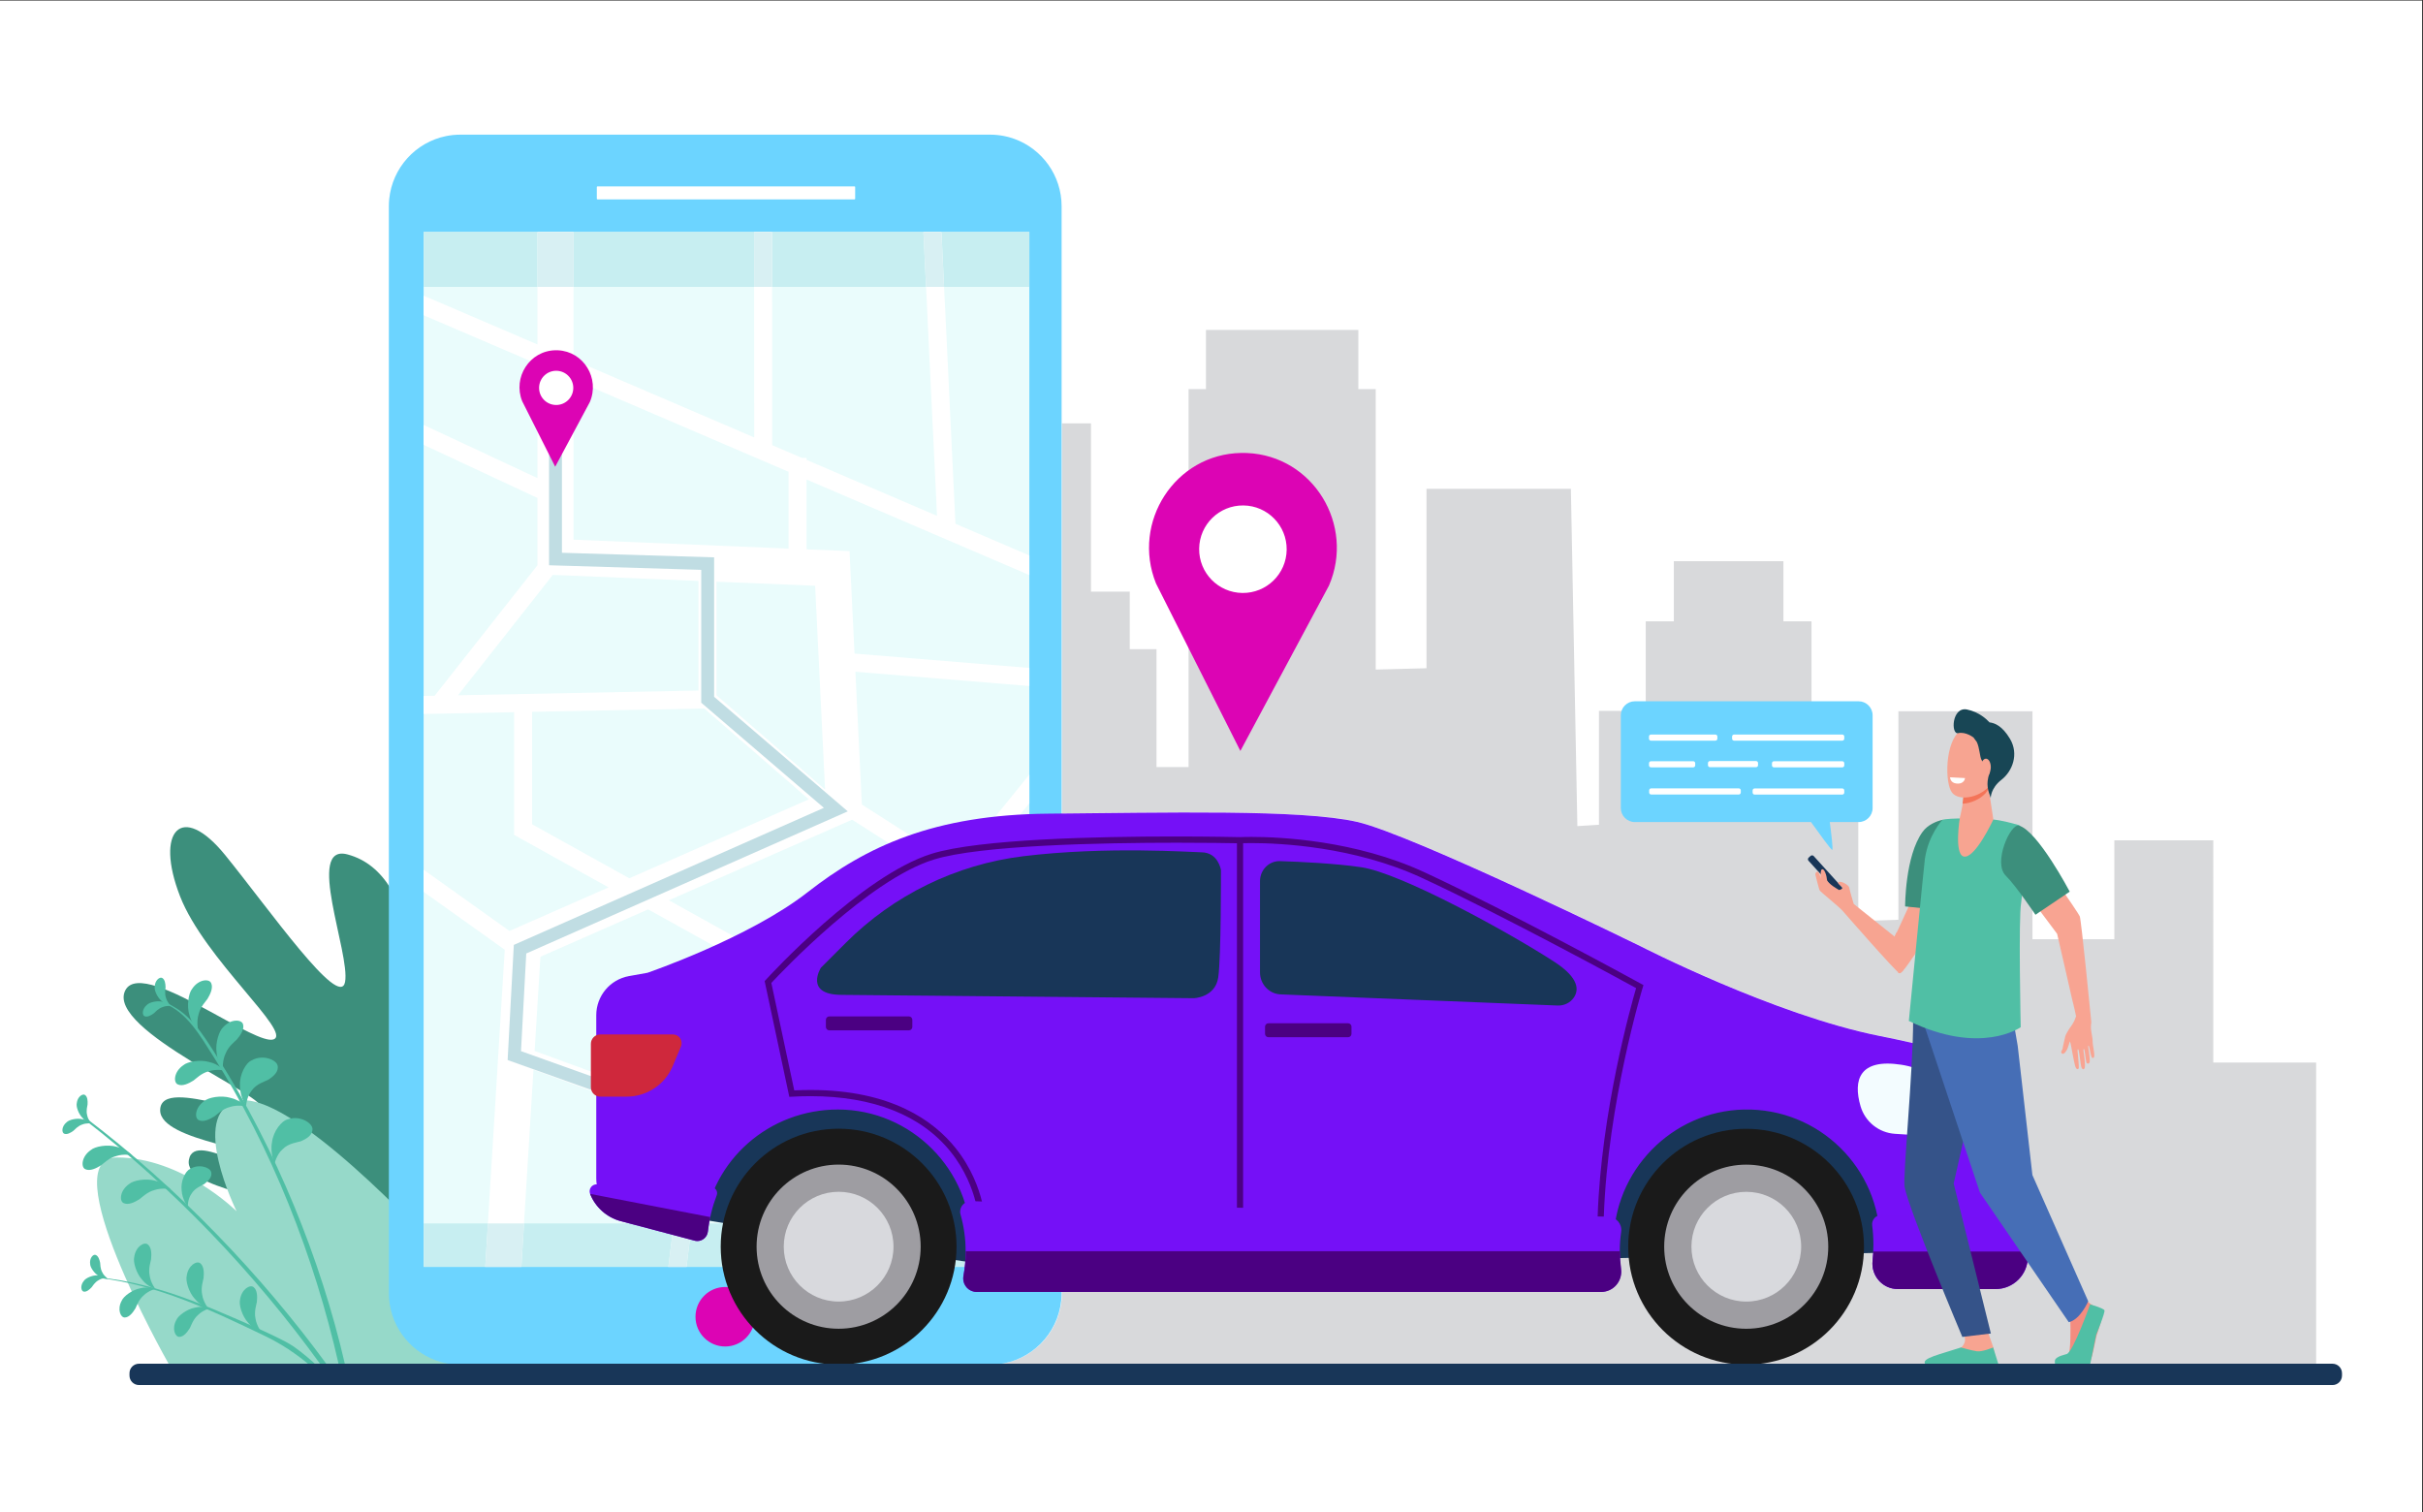 <?xml version="1.0" encoding="UTF-8" standalone="no"?>
<svg
   xmlns:dc="http://purl.org/dc/elements/1.1/"
   xmlns:cc="http://creativecommons.org/ns#"
   xmlns:rdf="http://www.w3.org/1999/02/22-rdf-syntax-ns#"
   xmlns:svg="http://www.w3.org/2000/svg"
   xmlns="http://www.w3.org/2000/svg"
   xmlns:sodipodi="http://sodipodi.sourceforge.net/DTD/sodipodi-0.dtd"
   xmlns:inkscape="http://www.inkscape.org/namespaces/inkscape"
   version="1.1"
   id="svg833"
   xml:space="preserve"
   width="4273.333"
   height="2666.667"
   viewBox="0 0 4273.333 2666.667"
   sodipodi:docname="10109.svg"
   inkscape:version="1.0 (4035a4f, 2020-05-01)"><rect x="0" y="0" width="4273.333" height="2666.667" fill="#333333" stroke="none"/><defs
     id="defs837"><clipPath
       clipPathUnits="userSpaceOnUse"
       id="clipPath961"><path
         d="m 9594.2,2190.5 c -216.66,0 -392.29,176.2 -392.29,393.6 0,217.4 175.63,393.7 392.29,393.7 216.66,0 392.3,-176.3 392.3,-393.7 0,-217.4 -175.64,-393.6 -392.3,-393.6"
         id="path959" /></clipPath></defs><sodipodi:namedview
     inkscape:document-rotation="0"
     pagecolor="#ffffff"
     bordercolor="#666666"
     borderopacity="1"
     objecttolerance="10"
     gridtolerance="10"
     guidetolerance="10"
     inkscape:pageopacity="0"
     inkscape:pageshadow="2"
     inkscape:window-width="1228"
     inkscape:window-height="671"
     id="namedview835"
     showgrid="false"
     inkscape:zoom="0.17099999"
     inkscape:cx="2109.6406"
     inkscape:cy="1417.2643"
     inkscape:window-x="0"
     inkscape:window-y="23"
     inkscape:window-maximized="0"
     inkscape:current-layer="g849" /><g
     id="g841"
     inkscape:groupmode="layer"
     inkscape:label="ink_ext_XXXXXX"
     transform="matrix(1.333,0,0,-1.333,0,2666.667)"><g
       id="g843"
       transform="scale(0.1)"><g
         id="g845"
         transform="scale(1.966)"><path
           d="M 16300,0 H 0 V 10171.6 H 16300 V 0"
           style="fill:#ffffff;fill-opacity:1;fill-rule:nonzero;stroke:none"
           id="path847" /></g><g
         id="g849"
         transform="scale(1.88)"><path
           d="M 16300,1043.65 H 7049.46 c 223.83,35.27 398.66,218.62 421.75,447.02 1.75,16.96 2.6,34.15 2.6,51.59 v 6.7 h 3793.09 c 79.6,0 141.3,65.06 141.4,142.34 0,6.39 -0.4,12.82 -1.3,19.36 -3.3,25.11 -5.6,50.48 -6.9,76.17 483.3,8.51 1316.9,25.85 1779.3,35.59 -1,-16.7 -2.3,-33.3 -4,-49.79 0,-0.42 -0.1,-0.85 -0.1,-1.22 0,-0.06 0,-0.06 0,-0.06 -0.1,-1.17 -0.2,-2.34 -0.4,-3.51 -0.7,-6.64 -1.1,-13.19 -1.1,-19.68 -0.1,-97.6 78.2,-179.25 178.2,-179.25 h 688.9 c 125.3,0 226.8,101.54 226.8,226.81 v 37.33 140.91 c 0,37.66 -22.4,70.21 -54.7,84.89 v 360.42 c 0,79.73 -5.1,159.47 -17.1,238.35 -70.2,462.6 -296.9,559.77 -967.8,693.92 -740.3,148.08 -1680,630.84 -1680,630.84 0,0 -1602.89,785.31 -1995.54,875.47 -234.15,53.72 -672.07,66.27 -1159.35,66.27 -299.72,0 -618.07,-4.79 -919.4,-7.55 v 2744.97 h 204.15 V 6477.73 h 272.81 v -405.56 h 188.19 v -829.33 h 225.74 v 2659.83 h 122.34 v 416.52 h 1072.43 v -416.52 h 122.34 V 5928.9 l 357.49,9.41 v 1262.86 h 1016 l 45.6,-2373.86 152,9.42 v 801.28 h 329.3 v 630.31 h 197.5 v 423.35 h 771.4 v -423.35 h 197.6 V 5638.01 H 13078 V 4158.87 l 282.2,9.41 v 1466.98 h 943.5 v -1380.17 -224.2 h 576.2 v 696.27 h 696.3 V 3163.46 H 16300 V 1043.65"
           style="fill:#83858c;fill-opacity:0.31;fill-rule:nonzero;stroke:none"
           id="path851" /></g><path
         d="m 7544.11,2049.6 c 0,0 -663.19,3826.8 -931.36,4222 -203.57,300 -434.37,-70.5 -604.78,-440.9 -139.83,-304 -239.01,-607.9 -249.13,-541.6 C 5546.59,6680.2 5591,8434.7 4598.3,8700.6 4034,8851.7 4635.61,7390.3 4565.53,7013.7 4495.45,6637.2 3556.72,7981.5 2978.56,8692.8 2400.41,9404 2046.39,9011.6 2381.53,8148.7 2705.6,7314.4 3879.59,6336.7 3616.79,6253 c -115.43,-36.8 -464.48,166.9 -838.44,370.5 -477.44,260 -995.51,520 -1120.04,279.8 -272.29,-525.3 1997.73,-1452.4 1769.97,-1557 -90.16,-41.4 -314.08,10.7 -551.73,62.7 -362.71,79.4 -757.41,158.8 -757.41,-93.9 0,-418.4 1494.28,-523 1455.41,-703.9 -29.84,-138.9 -256.61,-43.3 -494.63,52.3 -263.93,106 -541.71,212 -580.26,-1.7 -74.99,-415.7 1274.23,-447.2 1227.1,-772.4 -27.08,-186.8 -366.9,8.8 -428.37,-248.1 C 3158.23,3055.5 5284.3,2234.8 5284.3,2234.8 l 2259.81,-185.2"
         style="fill:#3c8f7c;fill-opacity:1;fill-rule:nonzero;stroke:none"
         id="path853" /><path
         d="m 8602.14,1950.6 c -269.82,351 -1863.63,2314.4 -2828.38,2627.8 -1064.92,345.9 -61.24,-1028 -61.24,-1028 0,0 -1889.14,2072.7 -2582.39,1885.9 -635.48,-171.3 0,-1456.1 0,-1456.1 0,0 -715.74,711.4 -1583.71,711.4 -844.744,0 613.44,-2605.9 690.85,-2741 h 6364.87"
         style="fill:#96d9c9;fill-opacity:1;fill-rule:nonzero;stroke:none"
         id="path855" /><path
         d="m 1998.83,3345.1 c -5.13,-32.5 -38.81,-126.7 -18.03,-219.7 12.31,-91.8 79.09,-182.4 79.58,-177.9 5.74,0.3 -104.1,29.8 -178.38,124.2 -79.49,86.7 -123.41,238.3 -105.8,303.7 18.71,137.9 132.96,204.9 180.14,164.6 48.45,-39.3 49.75,-123.2 42.49,-194.9"
         style="fill:#50bfa5;fill-opacity:1;fill-rule:nonzero;stroke:none"
         id="path857" /><path
         d="m 2693.16,3095.6 c -5.12,-32.4 -38.8,-126.6 -18.03,-219.7 12.32,-91.8 79.09,-182.4 79.58,-177.9 5.74,0.3 -104.1,29.9 -178.38,124.3 -79.48,86.7 -123.4,238.2 -105.8,303.6 18.71,137.9 132.96,204.9 180.15,164.7 48.45,-39.3 49.74,-123.3 42.48,-195"
         style="fill:#50bfa5;fill-opacity:1;fill-rule:nonzero;stroke:none"
         id="path859" /><path
         d="m 3398.67,2780.1 c -5.13,-32.5 -38.81,-126.7 -18.04,-219.7 12.32,-91.8 79.1,-182.4 79.59,-177.9 5.74,0.3 -104.1,29.8 -178.38,124.2 -79.48,86.7 -123.41,238.3 -105.8,303.7 18.71,137.9 132.95,204.9 180.15,164.6 48.44,-39.2 49.74,-123.2 42.48,-194.9"
         style="fill:#50bfa5;fill-opacity:1;fill-rule:nonzero;stroke:none"
         id="path861" /><path
         d="m 1791.55,2694.1 c 14.27,26.8 41.84,115.1 108.91,172 60.12,60.8 159.74,90.1 157.58,86.6 4.07,-3.5 -93.3,36.3 -200.56,8.3 -106.78,-19.4 -223.44,-106.5 -246.85,-164.5 -62.91,-112.1 -16,-225.5 41.19,-222.2 57.54,1.8 105.19,62.9 139.73,119.8"
         style="fill:#50bfa5;fill-opacity:1;fill-rule:nonzero;stroke:none"
         id="path863" /><path
         d="m 2513.77,2437.6 c 14.26,26.8 41.84,115.1 108.91,172 60.12,60.8 159.73,90.1 157.58,86.6 4.08,-3.5 -93.3,36.3 -200.56,8.3 -106.78,-19.4 -223.45,-106.5 -246.85,-164.5 -62.9,-112.1 -16,-225.5 41.18,-222.2 57.55,1.8 105.2,62.9 139.74,119.8"
         style="fill:#50bfa5;fill-opacity:1;fill-rule:nonzero;stroke:none"
         id="path865" /><path
         d="m 1324.87,3298.9 c 2.86,-19.3 0.52,-78.6 28.79,-127.6 23.26,-49.7 77.13,-89 76.6,-86.4 3.2,1.2 -64.19,-1.7 -122.98,38.4 -60.35,34.9 -112.1,112.8 -113.75,152.9 -13.89,81.4 38.85,139.7 72.71,125.4 34.38,-13.6 50.01,-60.8 58.63,-102.7"
         style="fill:#50bfa5;fill-opacity:1;fill-rule:nonzero;stroke:none"
         id="path867" /><path
         d="m 1211.79,2973.2 c 12.48,14.9 41.42,66.7 91.03,93.5 45.75,30.2 112.17,35.4 110.35,33.5 2.1,-2.7 -53.81,35.1 -124.85,31.8 -69.6,2 -154.32,-37.3 -176.66,-70.6 -54.26,-62 -39.73,-139.5 -3.4,-145 36.37,-6.5 74.35,25.6 103.53,56.8"
         style="fill:#50bfa5;fill-opacity:1;fill-rule:nonzero;stroke:none"
         id="path869" /><path
         d="M 2815.92,6039.3 C 3587.77,4829.8 4159.65,3378.5 4481.73,1951 h 83.26 c -320.74,1397.6 -919.18,2860.8 -1689.76,4069 -179.08,280.8 -372.47,613.9 -707.78,723.5 -6.46,2.1 -8.92,-7.8 -2.75,-10.1 306.27,-115.8 483.66,-431.5 651.22,-694.1"
         style="fill:#50bfa5;fill-opacity:1;fill-rule:nonzero;stroke:none"
         id="path871" /><path
         d="m 4325.28,1951 c -862.52,1176.9 -1949.29,2322.2 -3196.14,3268.2 -12.45,9.4 -29.25,-12.4 -16.72,-22 C 2294.97,4285.1 3361.67,3168.1 4242.03,1951 h 83.25"
         style="fill:#50bfa5;fill-opacity:1;fill-rule:nonzero;stroke:none"
         id="path873" /><path
         d="m 2745.38,6789.5 c -19.87,-29.3 -95.93,-105.8 -118.28,-206.3 -30.02,-95.3 -6.31,-214.6 -3.77,-210.4 5.73,-2.4 -88,77.1 -117.29,203.6 -37.91,121.3 -11.38,289.6 35.78,345.4 81.45,126 223.75,138.8 251.38,77.7 29.33,-60.7 -7.86,-143.3 -47.82,-210"
         style="fill:#50bfa5;fill-opacity:1;fill-rule:nonzero;stroke:none"
         id="path875" /><path
         d="m 2560.72,5709.8 c 28.82,20.5 103.52,98.3 203.19,122.7 94.38,32 213.73,10.6 209.62,7.9 2.47,-5.7 -78.62,86.8 -205.23,113.7 -121.63,35.6 -288.79,5.7 -343.42,-42.7 -123.98,-84.2 -133.9,-227.2 -72.45,-253.7 61.06,-28.2 142.62,10.7 208.29,52.1"
         style="fill:#50bfa5;fill-opacity:1;fill-rule:nonzero;stroke:none"
         id="path877" /><path
         d="m 2839.38,5236.6 c 28.83,20.5 103.53,98.3 203.19,122.7 94.38,32 213.73,10.6 209.61,7.9 2.48,-5.7 -78.61,86.8 -205.22,113.7 -121.63,35.6 -288.79,5.7 -343.42,-42.7 -123.97,-84.2 -133.9,-227.2 -72.46,-253.7 61.07,-28.3 142.64,10.7 208.3,52.1"
         style="fill:#50bfa5;fill-opacity:1;fill-rule:nonzero;stroke:none"
         id="path879" /><path
         d="m 1845.42,4139 c 28.81,20.5 103.52,98.3 203.18,122.7 94.38,32 213.73,10.6 209.62,7.9 2.47,-5.7 -78.62,86.8 -205.23,113.7 -121.63,35.6 -288.79,5.7 -343.42,-42.7 -123.97,-84.2 -133.9,-227.2 -72.46,-253.7 61.07,-28.2 142.64,10.7 208.31,52.1"
         style="fill:#50bfa5;fill-opacity:1;fill-rule:nonzero;stroke:none"
         id="path881" /><path
         d="m 1337.6,4587.9 c 28.82,20.5 103.51,98.3 203.19,122.7 94.37,32 213.72,10.6 209.61,8 2.47,-5.7 -78.62,86.7 -205.23,113.6 -121.63,35.7 -288.79,5.7 -343.42,-42.7 -123.98,-84.2 -133.9,-227.2 -72.45,-253.7 61.06,-28.3 142.62,10.7 208.3,52.1"
         style="fill:#50bfa5;fill-opacity:1;fill-rule:nonzero;stroke:none"
         id="path883" /><path
         d="m 3135.28,6254 c -24.23,-25.8 -111.35,-89.3 -149.21,-184.9 -44.61,-89.4 -39.95,-211 -36.78,-207.3 5.29,-3.2 -74.78,90.2 -83.83,219.7 -18.38,125.8 34.27,287.8 89.6,335.4 100.23,111.5 242.76,101.6 260.44,36.9 19.43,-64.6 -30.29,-140.2 -80.22,-199.8"
         style="fill:#50bfa5;fill-opacity:1;fill-rule:nonzero;stroke:none"
         id="path885" /><path
         d="m 3545.05,5717.4 c -34.48,-18.4 -154.96,-51.7 -215.55,-142.1 -68.59,-80.5 -77.3,-218.2 -72.74,-215.4 6.45,-5.9 -85.88,132.8 -81.89,281.3 -8.53,148.3 79.25,306.4 156.64,335.7 143.27,81.3 326.56,8.7 341.61,-71.1 17.31,-80.5 -56.21,-143.5 -128.07,-188.4"
         style="fill:#50bfa5;fill-opacity:1;fill-rule:nonzero;stroke:none"
         id="path887" /><path
         d="m 3976.33,4904.6 c -37.07,-12.3 -161.4,-24.8 -236.3,-103.7 -81.1,-67.8 -112.76,-202.1 -107.8,-200.1 5.37,-6.9 -62.39,145.4 -33.57,291.1 16.45,147.7 129.47,288.7 210.67,304.5 154.85,56 323.38,-46.5 324.82,-127.7 3.58,-82.3 -79.45,-132 -157.82,-164.1"
         style="fill:#50bfa5;fill-opacity:1;fill-rule:nonzero;stroke:none"
         id="path889" /><path
         d="m 2700.13,4338.4 c -27.01,-16.9 -123.12,-50.9 -167.27,-127.9 -51.22,-69.4 -50.5,-181.9 -46.95,-179.4 5.58,-4.4 -77.39,103.2 -82.57,224.2 -15.36,120.1 47.08,253.7 108.37,282 111.92,74.3 265.14,25.8 281.9,-38.3 18.65,-64.5 -37.57,-120 -93.48,-160.6"
         style="fill:#50bfa5;fill-opacity:1;fill-rule:nonzero;stroke:none"
         id="path891" /><path
         d="m 2035.72,6599.2 c 16.15,13.4 56.95,62.7 114.84,81.5 54.44,23 125.98,15.6 123.65,13.9 1.72,-3.3 -50.28,47.9 -126.36,58.2 -73.5,15.7 -171.08,-9.3 -201.28,-40.3 -69.67,-55.3 -69.3,-140.3 -31.8,-153.3 37.35,-14 83.9,12.6 120.95,40"
         style="fill:#50bfa5;fill-opacity:1;fill-rule:nonzero;stroke:none"
         id="path893" /><path
         d="m 2190.46,6944.6 c -0.71,-21 -14.73,-83.6 5.77,-141.1 15.02,-57.3 64.56,-109.6 64.52,-106.7 3.63,0.6 -68.49,10.7 -123.1,64.9 -57.3,48.8 -97.1,141.6 -91.04,184.5 1.08,89.2 68.42,140.8 101.56,118.9 33.87,-21.1 41.28,-74.4 42.29,-120.5"
         style="fill:#50bfa5;fill-opacity:1;fill-rule:nonzero;stroke:none"
         id="path895" /><path
         d="m 971.891,5045.2 c 16.156,13.4 56.949,62.7 114.849,81.5 54.43,23 125.97,15.6 123.65,13.9 1.71,-3.3 -50.29,47.8 -126.36,58.2 -73.51,15.7 -171.085,-9.3 -201.292,-40.4 -69.668,-55.2 -69.297,-140.2 -31.797,-153.2 37.356,-14 83.907,12.6 120.95,40"
         style="fill:#50bfa5;fill-opacity:1;fill-rule:nonzero;stroke:none"
         id="path897" /><path
         d="m 1158.56,5393.5 c -2.42,-20.9 -21.49,-82 -5.76,-141 10.3,-58.4 55.4,-114.6 55.59,-111.7 3.67,0.3 -67.38,16.3 -117.39,74.8 -53.12,53.3 -85.21,149.1 -75.66,191.4 8.34,88.7 79.67,134.7 110.92,110.1 32.03,-23.8 35.07,-77.5 32.3,-123.6"
         style="fill:#50bfa5;fill-opacity:1;fill-rule:nonzero;stroke:none"
         id="path899" /><path
         d="m 1289.01,3106.3 c 222.47,-20.1 442.28,-61 658.3,-117.8 394.04,-103.5 773.07,-256.5 1146.04,-419.1 183.35,-79.9 367.9,-158.8 547.75,-246.4 84.07,-40.9 168.72,-82 246.19,-134.5 104.44,-70.8 267.42,-212.6 287.16,-235 l -85.63,-2.5 c -58.5,47.6 -273.33,229.1 -571.51,372.7 -706.63,340.4 -1440.68,689.5 -2228.82,776.2 -4.11,0.4 -3.62,6.8 0.52,6.4"
         style="fill:#50bfa5;fill-opacity:1;fill-rule:nonzero;stroke:none"
         id="path901" /><path
         d="m 9872.54,2028.2 c 209.16,179.3 335.66,369.4 303.26,558.5 -57.8,337.4 -536.71,120.6 -554.91,364.2 -31.66,423.8 1796.41,324.6 1736.01,868 -31.2,280.4 -420.1,170.8 -788.8,61.1 -329.9,-98.1 -643.57,-196.2 -670.11,-14.9 -34.72,237.1 1996.81,217 2038.11,756.1 25.1,328.5 -526.2,263.2 -1028.2,197.8 -321.7,-41.9 -623.2,-83.7 -739.5,-21.9 -297.76,158.4 2864.2,1117.8 2547.7,1822.7 -145.8,324.7 -881.4,37.2 -1556.7,-250.4 -520.6,-221.7 -1005.4,-443.3 -1156.5,-384.6 -347.26,135.1 1337.2,1273.2 1857.8,2314.7 538.5,1077.1 98.4,1619.4 -753.8,762.8 -852.2,-856.5 -2254.64,-2491.5 -2312.27,-1999 -57.64,492.4 900.33,2313.2 122.12,2176.9 -1368.99,-239.8 -1482.02,-2505 -1906.38,-4275.4 -20.44,-85.2 -126.24,324.5 -287.73,734.2 -193.72,491.5 -467.58,983 -770.35,620.1 -285.57,-342.2 244.04,-2862.2 574.17,-4290.9 h 3346.08"
         style="fill:#96d9c9;fill-opacity:1;fill-rule:nonzero;stroke:none"
         id="path903" /><g
         id="g905"
         transform="scale(1.053)"><path
           d="m 16300,12192.7 c 0,-380.4 -308.4,-688.9 -688.9,-688.9 -380.4,0 -688.8,308.5 -688.8,688.9 0,380.5 308.4,688.9 688.8,688.9 380.5,0 688.9,-308.4 688.9,-688.9"
           style="fill:#ffffff;fill-opacity:1;fill-rule:nonzero;stroke:none"
           id="path907" /></g><g
         id="g933"
         transform="scale(1.118)"
         style="fill:#6cd4ff;fill-opacity:1"><path
           d="m 12005.7,16249.5 v 0 l -1.9,0.6 c -16.9,6.2 -34.2,11.6 -51.7,16.7 -5.9,1.7 -11.8,3.5 -17.9,5.1 -6.2,1.6 -12.7,3.1 -19,4.6 -6.5,1.6 -13,3.1 -19.5,4.5 -6.2,1.4 -12.3,2.6 -18.5,3.8 -7,1.3 -14,2.6 -20.9,3.7 -6,1 -12,1.9 -18,2.8 -7.5,1.1 -15.1,2 -22.8,2.9 -5.6,0.6 -11.1,1.3 -16.6,1.8 -8.8,0.9 -17.6,1.5 -26.3,2.1 -4.7,0.2 -9.3,0.7 -14,0.9 -13.5,0.6 -27.1,1 -40.7,1 H 5447.26 c -14.59,0 -29.1,-0.4 -43.51,-1.1 -28.83,-1.5 -57.26,-4.4 -85.26,-8.7 -13.99,-2.1 -27.87,-4.6 -41.64,-7.4 -357.78,-73.5 -633.25,-373.7 -670.78,-744.5 -2.89,-28.5 -4.36,-57.4 -4.36,-86.7 V 4981.29 2592.53 c 0,-367.22 232.5,-679.8 557.8,-798.01 1.44,-0.45 2.91,-0.89 4.35,-1.43 16.12,-5.81 32.52,-11 49.08,-15.74 5.98,-1.69 11.93,-3.48 17.96,-5.09 6.31,-1.7 12.69,-3.22 19.06,-4.74 6.47,-1.52 12.95,-3.04 19.47,-4.47 6.15,-1.34 12.35,-2.51 18.56,-3.76 6.94,-1.25 13.93,-2.59 20.94,-3.66 5.95,-1.08 11.91,-1.97 17.9,-2.87 7.57,-1.07 15.18,-1.96 22.83,-2.86 5.54,-0.62 11.08,-1.34 16.67,-1.87 8.72,-0.81 17.5,-1.43 26.3,-1.97 4.62,-0.27 9.21,-0.72 13.86,-0.98 13.52,-0.63 27.1,-0.99 40.77,-0.99 h 6270.64 c 29.2,0 58,1.52 86.4,4.38 398,40.51 714.3,358.01 754.7,757.33 3,28.52 4.4,57.41 4.4,86.73 v 10470.27 2388.8 c 0,367.2 -232.4,679.8 -557.7,797.9"
           style="fill:#6cd4ff;fill-opacity:1;fill-rule:nonzero;stroke:none"
           id="path935" /></g><g
         id="g937"
         transform="scale(1.039)"><path
           d="M 13107.8,3121.95 H 5394.29 V 16300 H 13107.8 V 3121.95"
           style="fill:#eafcfc;fill-opacity:1;fill-rule:nonzero;stroke:none"
           id="path939" /></g><g
         id="g941"
         transform="scale(1.039)"><path
           d="M 12028.1,8064.09 C 11607,7550.07 11161.5,7009.1 10772.1,6537.81 L 8517.11,7790.48 10850.8,8816.5 12028.1,8064.09 m -612.5,-2146.26 -498.7,-1548.51 -4109.09,1502.03 73.86,1200.21 1371.66,602.95 3162.27,-1756.68 M 6775.97,8757.79 V 10189.8 L 8967.34,10233 10300,9075.58 8013.35,8070.35 6775.97,8757.79 m -944.09,1642.81 1207.76,1533.1 1854.85,-76.9 v -1395.7 l -3062.61,-60.5 m 1470.99,4020.6 2738.63,-1174.7 v -978 l -2738.63,113.6 v 2039.1 m 3077.13,-2626 126.3,-2594.99 -1382.35,1200.69 v 1446.4 l 1256.05,-52.1 m 2727.8,-1046.4 -2226.3,182.7 -63.5,1304.8 -547,22.7 v 889.1 l 2836.8,-1216.8 v 249.7 l -941.1,403.7 -178.1,3715.3 h -229.7 l 173.3,-3614.7 -1661.2,712.5 v 25.4 h -59.2 l -377.94,162.1 -1.74,2714.7 h -229.48 l 1.7,-2616.3 -2301.47,987.2 V 16300 h -458.93 v -1432.3 l -1449.65,621.8 v -249.6 l 1449.65,-621.8 v -1451.7 l -1449.65,676.7 v -253.2 l 1449.65,-676.7 v -857.1 l -1308.77,-1661.4 -140.88,-2.8 v -229.4 l 1152.22,22.7 V 8622.77 L 7749.58,7954.38 6487.42,7399.55 5394.29,8179.58 v -281.89 l 1032.31,-736.62 0.86,1.15 -248.63,-4040.27 h 459.79 l 154.49,2510.43 1939.34,-708.91 -221.99,-1801.52 h 231.19 l 212.02,1720.68 1892.83,-691.87 -331.4,-1028.81 h 241.1 l 306,949.99 2045.6,-747.79 v 244.36 l -1975.3,721.99 559.2,1736.37 -715.7,397.67 c 248.7,301.13 785.7,952.2 1321.6,1606.73 341.4,416.82 605.5,741.05 810.2,994.07 v 365.33 c -253.8,-315.19 -581.3,-717.66 -933.3,-1147.86 l -1199.5,766.65 -82.3,1690.84 2215.1,-181.7 v 230.2"
           style="fill:#ffffff;fill-opacity:1;fill-rule:nonzero;stroke:none"
           id="path943" /></g><path
         d="m 11393.1,4309 -4676.79,1671.3 81.9,1523.4 4102.29,1813.4 -1622.6,1390.8 v 1757.9 l -2013.34,60.6 v 1601.9 h 170.3 v -1436.7 l 2013.33,-60.5 V 10786.2 L 11216.5,9270.5 6962.66,7390.2 6893.18,6098 11450.4,4469.3 11393.1,4309"
         style="fill:#c0dde3;fill-opacity:1;fill-rule:nonzero;stroke:none"
         id="path945" /><path
         d="m 7132.48,14876.1 c 1.57,125 104.15,225 229.12,223.4 124.97,-1.6 225,-104.1 223.43,-229.1 -1.58,-125 -104.16,-225 -229.13,-223.4 -124.97,1.5 -225,104.1 -223.42,229.1 z m -223.27,-179.8 436.4,-866.2 458.08,855 c 135.62,313.6 -82.08,671.3 -423.46,685.5 -5.05,0.2 -10.12,0.4 -15.21,0.4 -5.08,0.1 -10.16,0.1 -15.21,0 -341.63,-5.6 -568.28,-357.7 -440.6,-674.7"
         style="fill:#dc04b4;fill-opacity:1;fill-rule:nonzero;stroke:none"
         id="path947" /><path
         d="m 11192.5,5354.9 c 1.6,125 104.2,225 229.2,223.5 124.9,-1.6 225,-104.2 223.4,-229.2 -1.6,-124.9 -104.2,-225 -229.2,-223.4 -124.9,1.6 -225,104.2 -223.4,229.1 m -223.2,-179.7 436.4,-866.2 458,854.9 c 135.7,313.6 -82,671.4 -423.4,685.6 -5.1,0.2 -10.1,0.3 -15.2,0.4 -5.1,0.1 -10.2,0.1 -15.2,0 -341.7,-5.6 -568.3,-357.8 -440.6,-674.7"
         style="fill:#184655;fill-opacity:1;fill-rule:nonzero;stroke:none"
         id="path949" /><g
         id="g951"
         transform="scale(1.076)"><path
           d="M 10507.2,16140.5 H 7346.71 c -4.45,0 -8.07,3.7 -8.07,8.1 v 143.3 c 0,4.5 3.62,8.1 8.07,8.1 h 3160.49 c 4.4,0 8.1,-3.6 8.1,-8.1 v -143.3 c 0,-4.4 -3.7,-8.1 -8.1,-8.1"
           style="fill:#ffffff;fill-opacity:1;fill-rule:nonzero;stroke:none"
           id="path953" /></g><g
         id="g955"
         style="fill:#dc04b4;fill-opacity:1"><g
           id="g957"
           clip-path="url(#clipPath961)"
           style="fill:#dc04b4;fill-opacity:1"><path
             d="m 9201.91,2190.5 h 784.59 v 787.301 h -784.59 z"
             style="fill:#dc04b4;fill-opacity:1;fill-rule:nonzero;stroke:none"
             id="path963" /></g></g><path
         d="m 12763.7,3243.9 h -1587.3 l 97.3,302.3 c 602.4,-96.8 1181.6,-187.9 1496.7,-232.2 -1.7,-23.5 -4,-46.9 -6.7,-70.1 m -1837.8,0 H 9083.13 l 44.78,363.4 74.07,-19.5 c 8.12,-1.4 16.2,-2.1 24.14,-2.1 70.78,0 132.06,53.6 140.05,126.6 v 0 c 0.12,1.1 0.24,2.3 0.37,3.4 0.07,0.7 0.15,1.3 0.23,2 0.03,0.4 0.07,0.7 0.11,1 3.79,33.5 8.46,66.8 13.96,99.7 h 222.88 c 354.38,-58.4 889.78,-146.3 1431.88,-233.8 l -109.7,-340.7 m -2082.99,0 H 6897.94 l 35.36,574.5 h 1395.73 l 566.24,-149.6 -52.36,-424.9 m -2422.72,0 h -815.18 v 574.5 h 850.54 l -35.36,-574.5"
         style="fill:#c7eef1;fill-opacity:1;fill-rule:nonzero;stroke:none"
         id="path965" /><path
         d="m 11176.4,3243.9 h -250.5 l 109.7,340.7 c 79.5,-12.9 159,-25.7 238.1,-38.4 l -97.3,-302.3 m -2093.27,0 h -240.22 l 52.36,424.9 232.64,-61.5 -44.78,-363.4 m -2185.19,0 h -477.75 l 35.36,574.5 h 477.75 l -35.36,-574.5"
         style="fill:#d8f0f3;fill-opacity:1;fill-rule:nonzero;stroke:none"
         id="path967" /><g
         id="g969"
         transform="scale(1.039)"><path
           d="m 13107.8,15600.7 h -1085.7 l -33.5,699.3 h 1119.2 v -699.3 m -1315.4,0 H 9832.51 l -0.39,699.3 h 1926.78 l 33.5,-699.3 m -2189.31,0 H 7302.87 v 699.3 h 2299.77 l 0.45,-699.3 m -2759.15,0 H 5394.29 v 699.3 h 1449.65 v -699.3"
           style="fill:#c7eef1;fill-opacity:1;fill-rule:nonzero;stroke:none"
           id="path971" /></g><g
         id="g973"
         transform="scale(1.039)"><path
           d="m 12022.1,15600.7 h -229.7 l -33.5,699.3 h 229.7 l 33.5,-699.3 m -2189.59,0 h -229.42 l -0.45,699.3 h 229.48 l 0.39,-699.3 m -2529.64,0 h -458.93 v 699.3 h 458.93 v -699.3"
           style="fill:#d8f0f3;fill-opacity:1;fill-rule:nonzero;stroke:none"
           id="path975" /></g><g
         id="g977"
         transform="scale(1.52)"><path
           d="m 16178.2,7057.07 h -1948.1 c -67.3,0 -121.9,-54.74 -121.9,-122.25 v -806.69 c 0,-67.52 54.6,-122.26 121.9,-122.26 h 1533.7 c 62.1,-86.93 174.6,-242.56 184.5,-242.56 9.3,0 -8.6,147.01 -21.1,242.56 h 251 c 67.3,0 121.8,54.74 121.8,122.26 v 806.69 c 0,67.51 -54.5,122.25 -121.8,122.25"
           style="fill:#6cd4ff;fill-opacity:1;fill-rule:nonzero;stroke:none"
           id="path979" /></g><g
         id="g981"
         transform="scale(1.394)"><path
           d="m 16281.1,7321.3 h -611.5 c -10.4,0 -18.8,8.42 -18.8,18.81 v 20.43 c 0,10.39 8.4,18.81 18.8,18.81 h 611.5 c 10.4,0 18.9,-8.42 18.9,-18.81 v -20.43 c 0,-10.39 -8.5,-18.81 -18.9,-18.81"
           style="fill:#ffffff;fill-opacity:1;fill-rule:nonzero;stroke:none"
           id="path983" /></g><g
         id="g985"
         transform="scale(1.376)"><path
           d="m 16281,7160.47 h -406.2 c -10.5,0 -19,8.5 -19,19.04 v 20.71 c 0,10.53 8.5,19.03 19,19.03 h 406.2 c 10.5,0 19,-8.5 19,-19.03 v -20.71 c 0,-10.54 -8.5,-19.04 -19,-19.04"
           style="fill:#ffffff;fill-opacity:1;fill-rule:nonzero;stroke:none"
           id="path987" /></g><g
         id="g989"
         transform="scale(1.427)"><path
           d="m 16281.6,6906.1 h -427.5 c -10.2,0 -18.4,8.2 -18.4,18.36 v 19.98 c 0,10.16 8.2,18.36 18.4,18.36 h 427.5 c 10.2,0 18.4,-8.2 18.4,-18.36 v -19.98 c 0,-10.16 -8.2,-18.36 -18.4,-18.36"
           style="fill:#ffffff;fill-opacity:1;fill-rule:nonzero;stroke:none"
           id="path991" /></g><g
         id="g993"
         transform="scale(1.497)"><path
           d="m 16282.5,6581.57 h -604.1 c -9.7,0 -17.5,7.81 -17.5,17.5 v 19.03 c 0,9.69 7.8,17.5 17.5,17.5 h 604.1 c 9.6,0 17.5,-7.81 17.5,-17.5 v -19.03 c 0,-9.69 -7.9,-17.5 -17.5,-17.5"
           style="fill:#ffffff;fill-opacity:1;fill-rule:nonzero;stroke:none"
           id="path995" /></g><g
         id="g997"
         transform="scale(1.497)"><path
           d="M 16282.5,6817.54 H 15326 c -9.7,0 -17.5,7.85 -17.5,17.52 v 19.02 c 0,9.68 7.8,17.52 17.5,17.52 h 956.5 c 9.6,0 17.5,-7.84 17.5,-17.52 v -19.02 c 0,-9.67 -7.9,-17.52 -17.5,-17.52"
           style="fill:#ffffff;fill-opacity:1;fill-rule:nonzero;stroke:none"
           id="path999" /></g><g
         id="g1001"
         transform="scale(1.413)"><path
           d="m 16281.5,6718.75 h -821 c -10.2,0 -18.5,8.35 -18.5,18.61 v 20.17 c 0,10.19 8.3,18.54 18.5,18.54 h 821 c 10.2,0 18.5,-8.35 18.5,-18.54 v -20.17 c 0,-10.26 -8.3,-18.61 -18.5,-18.61"
           style="fill:#ffffff;fill-opacity:1;fill-rule:nonzero;stroke:none"
           id="path1003" /></g><g
         id="g1005"
         transform="scale(1.497)"><path
           d="m 16282.5,6341.05 h -775 c -9.7,0 -17.6,7.88 -17.6,17.57 v 19.03 c 0,9.62 7.9,17.5 17.6,17.5 h 775 c 9.6,0 17.5,-7.88 17.5,-17.5 v -19.03 c 0,-9.69 -7.9,-17.57 -17.5,-17.57"
           style="fill:#ffffff;fill-opacity:1;fill-rule:nonzero;stroke:none"
           id="path1007" /></g><path
         d="m 9184.48,3887.6 c 0,0 3784.82,-628 3830.22,-600.8 45.4,27.2 535.5,2142 535.5,2142 0,0 -3129.8,562.7 -3180.5,562.7 -50.7,0 -731.4,-544.5 -740.48,-580.9 -9.07,-36.3 -444.74,-1523 -444.74,-1523"
         style="fill:#183658;fill-opacity:1;fill-rule:nonzero;stroke:none"
         id="path1009" /><g
         id="g1011"
         transform="scale(1.559)"><path
           d="m 13300.8,2149.67 c 58.2,-5.78 2999.2,57.23 2999.2,57.23 l -221.3,676.54 c 0,0 -407.7,616.48 -623.2,605.25 -81.2,-4.23 -314.5,22.72 -585.3,49.73 -446.5,44.46 -995.1,88.93 -1132.8,-6.55 -221.1,-153.41 -419.1,-31.12 -524,-398 -104.8,-366.89 -186.6,-407.95 -104.9,-629.12 81.6,-221.11 192.3,-355.08 192.3,-355.08"
           style="fill:#183658;fill-opacity:1;fill-rule:nonzero;stroke:none"
           id="path1013" /></g><path
         d="m 9535.57,3511.2 c 0,-861.9 698.43,-1560.6 1560.03,-1560.6 861.6,0 1560.1,698.7 1560.1,1560.6 0,861.9 -698.5,1560.6 -1560.1,1560.6 -861.6,0 -1560.03,-698.7 -1560.03,-1560.6"
         style="fill:#1a1a1a;fill-opacity:1;fill-rule:nonzero;stroke:none"
         id="path1015" /><path
         d="m 10010.2,3511.2 c 0,-599.7 486,-1085.8 1085.4,-1085.8 599.5,0 1085.5,486.1 1085.5,1085.8 0,599.7 -486,1085.8 -1085.5,1085.8 -599.4,0 -1085.4,-486.1 -1085.4,-1085.8"
         style="fill:#9e9da2;fill-opacity:1;fill-rule:nonzero;stroke:none"
         id="path1017" /><path
         d="m 10369.7,3511.2 c 0,-401.1 325,-726.2 725.9,-726.2 401,0 726,325.1 726,726.2 0,401 -325,726.1 -726,726.1 -400.9,0 -725.9,-325.1 -725.9,-726.1"
         style="fill:#d8d9dd;fill-opacity:1;fill-rule:nonzero;stroke:none"
         id="path1019" /><g
         id="g1021"
         transform="scale(1.513)"><path
           d="m 14238.2,2320.2 c 0,-569.54 461.5,-1031.24 1030.9,-1031.24 569.3,0 1030.9,461.7 1030.9,1031.24 0,569.54 -461.6,1031.24 -1030.9,1031.24 -569.4,0 -1030.9,-461.7 -1030.9,-1031.24"
           style="fill:#1a1a1a;fill-opacity:1;fill-rule:nonzero;stroke:none"
           id="path1023" /></g><g
         id="g1025"
         transform="scale(1.484)"><path
           d="m 14837.3,2365.71 c 0,-404.05 327.5,-731.56 731.3,-731.56 404,0 731.4,327.51 731.4,731.56 0,404.06 -327.4,731.58 -731.4,731.58 -403.8,0 -731.3,-327.52 -731.3,-731.58"
           style="fill:#9e9da2;fill-opacity:1;fill-rule:nonzero;stroke:none"
           id="path1027" /></g><g
         id="g1029"
         transform="scale(1.462)"><path
           d="m 15307,2401.4 c 0,-274.32 222.3,-496.67 496.5,-496.67 274.2,0 496.5,222.35 496.5,496.67 0,274.25 -222.3,496.6 -496.5,496.6 -274.2,0 -496.5,-222.35 -496.5,-496.6"
           style="fill:#d8d9dd;fill-opacity:1;fill-rule:nonzero;stroke:none"
           id="path1031" /></g><g
         id="g1033"
         transform="scale(1.639)"
         style="fill:#7510f7;fill-opacity:1"><path
           d="m 16280.4,3047.86 c -80.4,530.53 -340.5,641.98 -1109.9,795.82 -849,169.83 -1926.7,723.48 -1926.7,723.48 0,0 -1838.2,900.62 -2288.5,1004.02 -450.3,103.33 -1557.7,73.81 -2487.85,66.43 -930.15,-7.39 -1476.47,-265.79 -1948.93,-634.9 -472.44,-369.12 -1291.87,-649.6 -1291.87,-649.6 l -148.86,-26.6 c -153.08,-27.33 -264.54,-160.5 -264.54,-315.99 V 2693.99 c 0,-149.08 100.41,-279.44 244.53,-317.51 l 537.99,-142.07 c 43.81,-7.56 84.55,23.55 89.38,67.77 58.92,538.58 524.53,947.9 1079.76,947.23 590.37,-0.67 1074.47,-485.75 1074.11,-1076.18 0,-67.04 -6.23,-132.68 -18.06,-196.37 -12.2,-65.75 38.31,-126.33 105.16,-126.33 h 4951.18 c 96.2,0 171,84.55 158.2,179.89 -6.1,45.88 -9.4,92.67 -9.5,140.25 -1.8,583.11 469.8,1066.54 1052.8,1078.56 604.4,12.44 1098.2,-473.74 1098.2,-1075.27 0,-39.83 -2.2,-79.18 -6.4,-117.85 -12,-109.62 72.8,-205.58 183,-205.58 h 712 c 129.5,0 234.4,104.92 234.4,234.37 v 689.62 c 0,91.44 -5.9,182.88 -19.6,273.34"
           style="fill:#7510f7;fill-opacity:1;fill-rule:nonzero;stroke:none"
           id="path1035" /></g><path
         d="m 7941.86,6319.2 h 961.27 c 82.34,0 138.12,-83.9 106.29,-159.8 l -107.98,-257.7 c -102.95,-245.6 -343.26,-405.4 -609.58,-405.4 h -350 c -68.51,0 -124.05,55.5 -124.05,124 v 574.9 c 0,68.5 55.54,124 124.05,124"
         style="fill:#cf283c;fill-opacity:1;fill-rule:nonzero;stroke:none"
         id="path1037" /><g
         id="g1039"
         transform="scale(1.622)"><path
           d="m 15508.1,3648.89 c 326.3,-49.93 702.1,-358.92 702.1,-358.92 89.8,-96.53 15.7,-253.27 -115.9,-244.95 l -636.3,40.19 c -132.1,8.38 -244.8,98.74 -281.7,225.96 -61.9,213.64 -9.2,389.99 331.8,337.72"
           style="fill:#f3fcff;fill-opacity:1;fill-rule:nonzero;stroke:none"
           id="path1041" /></g><path
         d="m 7896.03,4336 c -66.18,1.6 -113.08,-64.9 -88.67,-126.4 69.03,-174 217.11,-310.8 406.43,-360.8 l 988.19,-261 c 80.48,-13.9 155.31,43.3 164.19,124.5 18.3,167.4 58.24,327.7 116.56,478.9 19.76,51.2 -17.51,106.5 -72.39,107.8 l -1514.31,37"
         style="fill:#7510f7;fill-opacity:1;fill-rule:nonzero;stroke:none"
         id="path1043" /><g
         id="g1045"
         transform="scale(1.646)"
         style="fill:#7510f6;fill-opacity:1"><path
           d="m 15123.8,2387.66 c -45.6,1.16 -80.9,-38.89 -75,-84.16 6.4,-50.25 9.8,-101.54 9.8,-153.56 0,-44.05 -2.4,-87.5 -7.1,-130.28 -13.2,-121.11 80.6,-227.27 202.4,-227.27 h 787 c 143.1,0 259.1,116 259.1,259.11 v 203.63 c 0,57.79 -46.1,104.95 -103.9,106.4 l -1072.3,26.13"
           style="fill:#7510f6;fill-opacity:1;fill-rule:nonzero;stroke:none"
           id="path1047" /></g><g
         id="g1049"
         transform="scale(1.334)"
         style="fill:#4b0082"><path
           d="m 15906.7,2928.18 -61.2,1.5 c 35.4,1044.11 331.6,2096.24 381.5,2266.87 -172.8,94.47 -1336.5,728.11 -2126.7,1094.12 -673.4,311.87 -1411.1,344.11 -1687.4,344.11 -36.2,0 -64.5,-0.53 -83.7,-1.05 V 3015.52 l -61.2,1.5 v 3616.19 c -77.8,1.49 -299.9,5.17 -593.4,5.17 -746.4,0 -1953.45,-23.77 -2415.27,-167.71 C 8616.24,6270.2 7755.66,5360.96 7650.32,5247.76 l 227.16,-1065.78 c 55.78,2.78 109.91,4.05 162.39,4.05 803.23,0 1224.71,-308.5 1439.58,-578.39 159.23,-200.1 229.55,-403.42 259.92,-528.92 l -64.18,1.58 c -31.41,121.07 -99.86,309.47 -245.6,491.65 -290.81,363.31 -769.42,552.83 -1391.22,552.83 -59.9,0 -121.15,-1.8 -183.68,-5.32 l -26.16,-1.5 -244.63,1147.94 10.57,11.62 c 38.39,42.13 948.15,1033.91 1646.65,1251.63 469.46,146.34 1655.18,171.15 2405.48,171.15 357.8,0 616.6,-5.7 651.6,-6.44 7.8,0.37 48,2.17 113.9,2.17 281.3,0 1029.9,-32.99 1713.9,-349.81 853,-395.09 2139.3,-1100.71 2152.2,-1107.83 l 21.8,-12 -7.3,-23.76 c -3.6,-11.77 -347.7,-1148.32 -386,-2274.45"
           style="fill:#4b0082;fill-opacity:1;fill-rule:nonzero;stroke:none"
           id="path1051" /></g><path
         d="m 9380.84,3818.4 h -0.05 c 1.99,11.9 4.1,23.8 6.31,35.7 h 0.07 c -2.22,-11.9 -4.33,-23.8 -6.33,-35.7"
         style="fill:#e9d7a0;fill-opacity:1;fill-rule:nonzero;stroke:none"
         id="path1053" /><path
         d="m 9366.54,3715.7 c 0.07,0.7 0.15,1.3 0.23,2 -0.08,-0.7 -0.16,-1.3 -0.23,-2 m 0.34,3 c 3.78,33.5 8.43,66.8 13.91,99.7 h 0.05 c -5.5,-32.9 -10.17,-66.2 -13.96,-99.7"
         style="fill:#c6cb99;fill-opacity:1;fill-rule:nonzero;stroke:none"
         id="path1055" /><path
         d="m 9387.17,3854.1 h -0.07 c 3.04,16.3 6.29,32.6 9.75,48.7 h 0.08 c -3.45,-16.1 -6.71,-32.4 -9.76,-48.7"
         style="fill:#182e38;fill-opacity:1;fill-rule:nonzero;stroke:none"
         id="path1057" /><path
         d="m 9226.12,3585.7 c -7.94,0 -16.02,0.7 -24.14,2.1 l -74.07,19.5 -232.64,61.5 -681.48,180 c -189.32,50 -337.4,186.8 -406.43,360.8 l 1589.49,-306.8 c -3.46,-16.1 -6.71,-32.4 -9.75,-48.7 -2.21,-11.9 -4.32,-23.8 -6.31,-35.7 -5.48,-32.9 -10.13,-66.2 -13.91,-99.7 -0.04,-0.3 -0.08,-0.6 -0.11,-1 -0.08,-0.7 -0.16,-1.3 -0.23,-2 -0.13,-1.1 -0.25,-2.3 -0.37,-3.4 v 0 c -7.99,-73 -69.27,-126.6 -140.05,-126.6"
         style="fill:#4b0082;fill-opacity:1;fill-rule:nonzero;stroke:none"
         id="path1059" /><g
         id="g1061"
         transform="scale(1.52)"><path
           d="m 16294.9,2190.77 c 0,0 0,0 0,0.07 0,-0.07 0,-0.07 0,-0.07 m 0.2,1.58 c 2.1,20.39 3.7,40.92 4.8,61.57 0.1,0 0,0 0.1,0 -1.2,-20.65 -2.8,-41.18 -4.9,-61.57"
           style="fill:#e5c99d;fill-opacity:1;fill-rule:nonzero;stroke:none"
           id="path1063" /></g><g
         id="g1065"
         transform="scale(1.52)"><path
           d="m 16299.2,2253.82 c 0.3,4.41 0.5,8.75 0.7,13.16 h 0.1 c -0.3,-4.41 -0.5,-8.75 -0.7,-13.16 -0.1,0 0,0 -0.1,0"
           style="fill:#182e38;fill-opacity:1;fill-rule:nonzero;stroke:none"
           id="path1067" /></g><g
         id="g1069"
         transform="scale(1.646)"
         style="fill:#4b0082"><path
           d="m 16040.9,1792.39 h -787 c -114.3,0 -203.8,93.28 -203.6,204.78 0,7.42 0.4,14.89 1.2,22.49 0.2,1.33 0.3,2.67 0.5,4.01 0,0 0,0 0,0.06 0,0.42 0.1,0.91 0.1,1.4 2,18.83 3.5,37.79 4.6,56.87 0.2,4.08 0.4,8.09 0.7,12.16 H 16300 v -42.66 c 0,-143.11 -116,-259.11 -259.1,-259.11"
           style="fill:#4b0082;fill-opacity:1;fill-rule:nonzero;stroke:none"
           id="path1071" /></g><g
         id="g1073"
         transform="scale(1.317)"
         style="fill:#7510f7;fill-opacity:1"><path
           d="m 16272.3,2616.75 c -0.2,67.13 4.5,133.19 14,197.8 11.3,77.68 -46.7,148.07 -125.1,149.97 l -6410.15,156.5 c -69.93,1.67 -120.35,-65.08 -101.29,-132.35 33.26,-117.39 51.11,-241.09 51.03,-368.57 -0.08,-84.59 -7.82,-167.28 -22.7,-247.54 -15.42,-83.83 47.76,-161.36 133.03,-161.36 h 6272.78 c 123.1,0 216.1,108.81 200,230.84 -7.5,57.17 -11.5,115.49 -11.6,174.71"
           style="fill:#7510f7;fill-opacity:1;fill-rule:nonzero;stroke:none"
           id="path1075" /></g><g
         id="g1077"
         transform="scale(1.315)"><path
           d="m 16300,2621.21 v 0 c 0,1.14 0,2.21 0,3.35 v 0 c 0,-1.14 0,-2.21 0,-3.35"
           style="fill:#182e38;fill-opacity:1;fill-rule:nonzero;stroke:none"
           id="path1079" /></g><g
         id="g1081"
         transform="scale(1.316)"
         style="fill:#4b0082"><path
           d="m 16098,2213.14 h -5419.5 -858.78 c -76.69,0 -135.51,62.62 -135.43,136.19 0,8.36 0.76,16.8 2.28,25.31 14.89,80.33 22.65,163.09 22.72,247.75 h 6577.21 c 0,-1.14 0,-2.2 0,-3.34 v 0 0 c 0.2,-59.28 4.2,-117.65 11.7,-174.87 1.3,-9.35 1.8,-18.55 1.8,-27.67 -0.1,-110.42 -88.2,-203.37 -202,-203.37"
           style="fill:#4b0082;fill-opacity:1;fill-rule:nonzero;stroke:none"
           id="path1083" /></g><path
         d="m 12025.6,6373.2 h -1053.3 c -24.9,0 -45.2,20.2 -45.2,45.2 v 94.2 c 0,24.9 20.3,45.2 45.2,45.2 h 1053.3 c 24.9,0 45.2,-20.3 45.2,-45.2 v -94.2 c 0,-25 -20.3,-45.2 -45.2,-45.2"
         style="fill:#4b0082;fill-opacity:1;fill-rule:nonzero;stroke:none"
         id="path1085" /><g
         id="g1087"
         transform="scale(1.097)"
         style="fill:#4b0082"><path
           d="m 16258.8,5726.71 h -960.3 c -22.8,0 -41.2,18.51 -41.2,41.21 v 85.89 c 0,22.7 18.4,41.21 41.2,41.21 h 960.3 c 22.8,0 41.2,-18.51 41.2,-41.21 v -85.89 c 0,-22.7 -18.4,-41.21 -41.2,-41.21"
           style="fill:#4b0082;fill-opacity:1;fill-rule:nonzero;stroke:none"
           id="path1089" /></g><path
         d="m 11128.5,6842.6 4665.5,-44.1 c 0,0 285.6,7.7 324.4,276.4 38.9,268.7 35.6,1419.5 35.6,1419.5 0,0 -33.9,231.1 -255.2,234.1 -134.5,1.8 -1261.7,82.3 -2358,-51.2 -894.3,-109 -1721.6,-517.4 -2348.8,-1144.9 l -331.2,-331.2 c 0,0 -223.4,-354 267.7,-358.6"
         style="fill:#183658;fill-opacity:1;fill-rule:nonzero;stroke:none"
         id="path1091" /><g
         id="g1093"
         transform="scale(1.282)"><path
           d="m 13003.6,6510.98 v -941.03 c 0,-122.29 93.9,-222.67 212.5,-227.5 l 2859.1,-114.96 c 65.6,-2.65 130,27.06 167.6,82.51 51.3,75.58 57.2,200.05 -199,366.87 -445.5,290.13 -1579,917.64 -1998.4,978.32 -266.8,38.68 -616.1,55.45 -834.7,62.55 -113.3,3.66 -207.1,-89.93 -207.1,-206.76"
           style="fill:#183658;fill-opacity:1;fill-rule:nonzero;stroke:none"
           id="path1095" /></g><g
         id="g1097"
         transform="scale(1.499)"><path
           d="m 16290.8,5448.56 -16,-14.41 c -8.3,-7.4 -20.7,-7.13 -27.8,0.67 l -284.8,314.16 c -7,7.8 -6.1,20.14 2.2,27.54 l 16,14.41 c 8.2,7.41 20.7,7.14 27.8,-0.66 l 284.8,-314.16 c 7,-7.81 6.1,-20.14 -2.2,-27.55"
           style="fill:#183658;fill-opacity:1;fill-rule:nonzero;stroke:none"
           id="path1099" /></g><g
         id="g1101"
         transform="scale(1.598)"><path
           d="m 16188.4,5350.76 c -35.7,29.16 -311.9,-92.42 -308.4,-134.78 3.5,-42.3 -192.6,-452.64 -192.6,-452.64 l -339.1,271.25 -0.1,-0.07 c -3,9.82 -35.2,115.32 -36.8,134.16 -1.6,19.83 -58.9,54.5 -85.5,49.36 -26.6,-5.13 22.8,-38.6 26,-44.73 8.8,-16.77 -25.3,-23.03 -25.3,-23.03 0,0 -98,53.94 -100.1,85.66 -2,31.72 -22.2,98.24 -43.4,84.35 -10.9,-7.2 -10.8,-54.38 -7.4,-76.78 -6.3,25.41 -15.2,54.13 -23.9,57.01 -15.9,5.19 -23.8,-15.09 -20.9,-24.97 2.9,-9.95 28.5,-117.82 36.2,-130.03 7.7,-11.82 165.9,-139.72 188.7,-167.5 0,0 438.6,-503.08 469.8,-516.22 27.3,-11.51 125.1,161.81 217.4,276.95 92.3,115.06 357,520.97 245.4,612.01"
           style="fill:#f7a491;fill-opacity:1;fill-rule:nonzero;stroke:none"
           id="path1103" /></g><g
         id="g1105"
         transform="scale(1.707)"><path
           d="m 15989.3,1546.9 c 0,0 56.4,-55.26 57.7,-75.54 1.3,-20.27 5,-237.56 -18,-257.83 -23.1,-20.28 -90.7,-34.64 -69,-57.43 16.5,-17.29 143,-13.6 226.8,-8.97 24.5,1.35 55.2,197.31 64.9,226.14 14.1,41.78 48.3,136.01 35.5,165.19 -6.2,14.18 -36.1,43.36 -78.1,70.61 -44.2,28.65 -86.5,92.47 -86.5,92.47 l -133.3,-154.64"
           style="fill:#f48c7f;fill-opacity:1;fill-rule:nonzero;stroke:none"
           id="path1107" /></g><g
         id="g1109"
         transform="scale(1.62)"><path
           d="m 16227.2,1493.94 53.3,-151.17 c 3.9,-23.89 19.5,-82.96 19.5,-104.69 0,-81.61 -366.7,69.26 -284.6,105.43 7.5,3.27 30.8,29.44 33.2,57.22 3.9,42.78 -30.8,96.42 -30.8,96.42 l 209.4,-3.21"
           style="fill:#f7a491;fill-opacity:1;fill-rule:nonzero;stroke:none"
           id="path1111" /></g><g
         id="g1113"
         transform="scale(1.616)"><path
           d="m 15690.5,4312.82 c 0,0 -26.8,-270.97 -26.8,-275.06 0,-438.42 -86.6,-1294.78 -70.1,-1377.21 40.2,-201.05 472.7,-1226.66 472.7,-1226.66 l 233.7,28.04 -304.6,1227.95 112.1,494.24 158.6,976.97 -575.6,151.73"
           style="fill:#355389;fill-opacity:1;fill-rule:nonzero;stroke:none"
           id="path1115" /></g><g
         id="g1117"
         transform="scale(1.695)"><path
           d="m 15707.6,3883.36 42.2,-244.9 114.5,-1007.92 435.7,-985.15 c 0,0 -61.3,-143.3 -151.7,-163.42 l -693.5,1011.4 -430.7,1294.18 15.1,287.49 668.4,-191.68"
           style="fill:#466eb6;fill-opacity:1;fill-rule:nonzero;stroke:none"
           id="path1119" /></g><g
         id="g1121"
         transform="scale(1.58)"><path
           d="m 15953.3,5071.32 331.5,-33.99 c 0,0 15.2,272.73 15.2,402.8 0,157.85 -13.4,361.08 -32.4,356.71 -53.3,-12.28 -125.1,-41.77 -167.9,-100.76 -147.9,-203.86 -146.4,-624.76 -146.4,-624.76"
           style="fill:#3c8f7c;fill-opacity:1;fill-rule:nonzero;stroke:none"
           id="path1123" /></g><g
         id="g1125"
         transform="scale(1.644)"><path
           d="m 15491.2,5255.95 c -6.7,-46.24 -129.1,-1303.71 -129.1,-1303.71 580.2,-281.19 900.3,-50.07 900.3,-50.07 0,0 -19,882.95 3.8,1003.17 15.1,79.51 33.8,607.9 -17.5,622.68 -65.9,18.98 -141.5,39.18 -223.9,47.76 -70.2,7.3 -343.3,11.56 -392.2,-4.93 0,0 -113.3,-120.4 -141.4,-314.9"
           style="fill:#50bfa5;fill-opacity:1;fill-rule:nonzero;stroke:none"
           id="path1127" /></g><g
         id="g1129"
         transform="scale(1.709)"><path
           d="m 16181.1,1607.97 c 0,0 -129.9,-366.91 -180.7,-384.63 -13.5,-4.74 -78.3,-16.68 -90.5,-45.4 -3.7,-8.66 0,-37.57 0,-37.57 h 270.7 c 0,0 34.2,161.66 47.8,232.69 0,0 71.6,173.53 63.6,189.33 -7.9,15.8 -110.9,45.58 -110.9,45.58"
           style="fill:#50bfa5;fill-opacity:1;fill-rule:nonzero;stroke:none"
           id="path1131" /></g><g
         id="g1133"
         transform="scale(1.622)"><path
           d="m 16300,1209.62 -41.9,132.97 c 0,0 -88.1,-37.42 -132.2,-31.19 -44,6.22 -130,31.19 -130,31.19 -175.8,-58.07 -319.8,-86.24 -293.6,-132.97 h 597.7"
           style="fill:#50bfa5;fill-opacity:1;fill-rule:nonzero;stroke:none"
           id="path1135" /></g><g
         id="g1137"
         transform="scale(1.546)"><path
           d="m 16252,4611.16 c -1.4,0.59 -6.4,4.53 -9.3,6.93 10.9,130.94 9,257.82 -32,300.76 1,2 10,21.14 19.3,40.93 47.5,-36.86 70,-134.7 61.2,-293.58 -0.6,-10.93 -3.7,-19.27 -6.3,-32.85 -13.7,-15.2 -26.2,-24.96 -32.9,-22.19"
           style="fill:#f7a491;fill-opacity:1;fill-rule:nonzero;stroke:none"
           id="path1139" /></g><g
         id="g1141"
         transform="scale(1.701)"><path
           d="m 16266.3,3805.38 c 0.3,2.59 0.4,5.23 0.1,7.82 -8.2,84.11 -77.8,790.59 -89.6,820.63 -10.6,27.09 -322.8,475.14 -322.8,475.14 l -153.5,-209.77 300.3,-401.85 c 6.7,-25.57 115.1,-502.48 115.1,-502.48 0,0 22.2,-86.87 32.2,-138.94 -4.6,-12.58 -9,-24.39 -13,-34.15 -10,-20.75 -21.7,-37.79 -32.4,-52.13 -13.4,-18.11 -35.6,-57.49 -38.3,-68.07 -3.1,-12.28 -8.9,-37.79 -12.1,-53.13 -3.3,-15.4 -7.7,-33.33 -8.5,-41.67 -0.4,-5.12 -5.6,-15.22 -9.7,-22.4 -6,-10.63 4.2,-23.27 15.8,-19.39 10.9,3.64 19.4,17.81 24.6,26.62 14.8,24.92 22.7,70.42 26.4,68.01 3.7,-2.35 16.6,-79.59 18.7,-88.29 2,-8.75 17.5,-98.38 26.3,-114.78 8.7,-16.4 20.4,-13.64 23.4,-3.35 2.7,8.81 -9.7,134.24 -9.7,134.24 0,0 -1.5,15.99 5.5,10.99 7,-4.99 18.4,-118.84 23.3,-135.54 4.8,-16.63 15.9,-25.5 25.3,-12.1 11.4,16.28 -8.2,137.06 -8.2,137.06 0,0 -2.2,15.22 4.2,13.81 6.5,-1.41 14.6,-98.5 19.6,-106.85 5,-8.41 17.7,-11.4 23.8,2.59 7.1,16.45 -11.3,124.13 -11.3,124.13 0,0 0.9,8.58 4.9,5.7 4,-2.82 16.8,-85.05 25.1,-92.69 7,-6.41 12.9,-0.17 12.9,-0.17 15.3,10.46 -8.2,88.69 -7.9,127.6 0.2,38.85 -17.8,82.58 -12.4,128.89 0.3,2.88 1.3,10.05 1.9,14.52"
           style="fill:#f8a492;fill-opacity:1;fill-rule:nonzero;stroke:none"
           id="path1143" /></g><g
         id="g1145"
         transform="scale(1.68)"><path
           d="m 16300,4885.77 -270,-181.93 c 0,0 -152.3,227.28 -234,308.16 -102.3,101.35 37.4,411.83 103.3,394.27 147.5,-39.27 400.7,-520.5 400.7,-520.5"
           style="fill:#3c8f7c;fill-opacity:1;fill-rule:nonzero;stroke:none"
           id="path1147" /></g><g
         id="g1149"
         transform="scale(1.618)"><path
           d="m 16258,5940.21 42,-277.43 c 0,0 -153.2,-330.27 -244.7,-301.65 -76.7,24.04 -29.5,316.3 -29.5,316.3 0,0 41.8,156.98 29.3,235.53 -12.6,78.49 202.9,27.25 202.9,27.25"
           style="fill:#f7a491;fill-opacity:1;fill-rule:nonzero;stroke:none"
           id="path1151" /></g><g
         id="g1153"
         transform="scale(1.614)"><path
           d="m 16093.1,5926.96 c -12.6,78.67 203.4,27.32 203.4,27.32 l 3.5,-23.05 c -6.3,-15.42 -14.1,-28.62 -23.4,-38.78 -48.3,-52.1 -123.7,-83.38 -188.8,-85.73 6.5,42.43 10.5,87.9 5.3,120.24"
           style="fill:#f47458;fill-opacity:1;fill-rule:nonzero;stroke:none"
           id="path1155" /></g><g
         id="g1157"
         transform="scale(1.622)"><path
           d="m 16251.3,6316.3 c 6,2.22 48.7,-315.12 -32.2,-402.47 -80.9,-87.28 -238.4,-115.88 -294.9,-47.09 -62.5,76.07 -59.4,417.13 66.4,506.95 125.6,89.82 260.7,-57.39 260.7,-57.39"
           style="fill:#f7a491;fill-opacity:1;fill-rule:nonzero;stroke:none"
           id="path1159" /></g><g
         id="g1161"
         transform="scale(1.639)"><path
           d="m 15878.8,6478.33 c 96.2,-19.69 158.5,-78.69 181.4,-103.83 43.7,-5.18 103.1,-29.4 164.4,-131.27 75.4,-125.26 19.7,-264.06 -68,-332.1 -87.8,-68.11 -86.6,-146.71 -86.6,-146.71 l -13.9,40.64 c -10.2,30.82 -14.4,63.47 -11,95.81 2.1,19.41 6.3,40.4 14.3,57.62 21,45.46 -45.4,75.67 -64.1,113.51 -14.3,29.11 -15,95.77 -37.6,143.92 l -27,36.75 c 0,0 -62.2,48.63 -123.2,34.91 -60.9,-13.72 -52.2,216 71.3,190.75"
           style="fill:#184655;fill-opacity:1;fill-rule:nonzero;stroke:none"
           id="path1163" /></g><g
         id="g1165"
         transform="scale(1.616)"><path
           d="m 16218.3,6098.41 c -0.6,-38.85 17.1,-70.65 39.4,-71.08 22.3,-0.37 41,30.81 41.6,69.66 0.7,38.85 -16.9,70.71 -39.3,71.08 -22.4,0.37 -41,-30.81 -41.7,-69.66"
           style="fill:#f7a491;fill-opacity:1;fill-rule:nonzero;stroke:none"
           id="path1167" /></g><g
         id="g1169"
         transform="scale(1.595)"><path
           d="m 16300,6088.37 -123.9,6.39 c 0,0 0.3,-47.39 54.8,-51.78 66.3,-5.39 69.1,45.39 69.1,45.39"
           style="fill:#ffffff;fill-opacity:1;fill-rule:nonzero;stroke:none"
           id="path1171" /></g><g
         id="g1173"
         transform="scale(1.1)"
         style="fill:#dc04b4;fill-opacity:1"><path
           d="m 14423.3,11587.4 c 3.7,290.7 242.3,523.3 533,519.7 290.7,-3.7 523.3,-242.3 519.7,-533 -3.7,-290.7 -242.3,-523.3 -532.9,-519.7 -290.8,3.7 -523.4,242.3 -519.8,533 z m -519.2,-418.1 1015,-2014.86 1065.5,1988.56 c 315.4,729.5 -191,1561.7 -985,1594.7 -11.7,0.5 -23.5,0.8 -35.3,0.9 -11.9,0.2 -23.7,0.2 -35.4,0 -794.7,-13 -1321.8,-832.2 -1024.8,-1569.3"
           style="fill:#dc04b4;fill-opacity:1;fill-rule:nonzero;stroke:none"
           id="path1175" /></g><g
         id="g1177"
         transform="scale(1.901)"><path
           d="M 16234,883.891 H 967.274 c -36.467,0 -66.032,29.569 -66.032,66.032 v 16.416 c 0,36.461 29.565,66.031 66.032,66.031 H 16234 c 36.4,0 66,-29.57 66,-66.031 v -16.416 c 0,-36.463 -29.6,-66.032 -66,-66.032"
           style="fill:#183658;fill-opacity:1;fill-rule:nonzero;stroke:none"
           id="path1179" /></g></g></g></svg>

